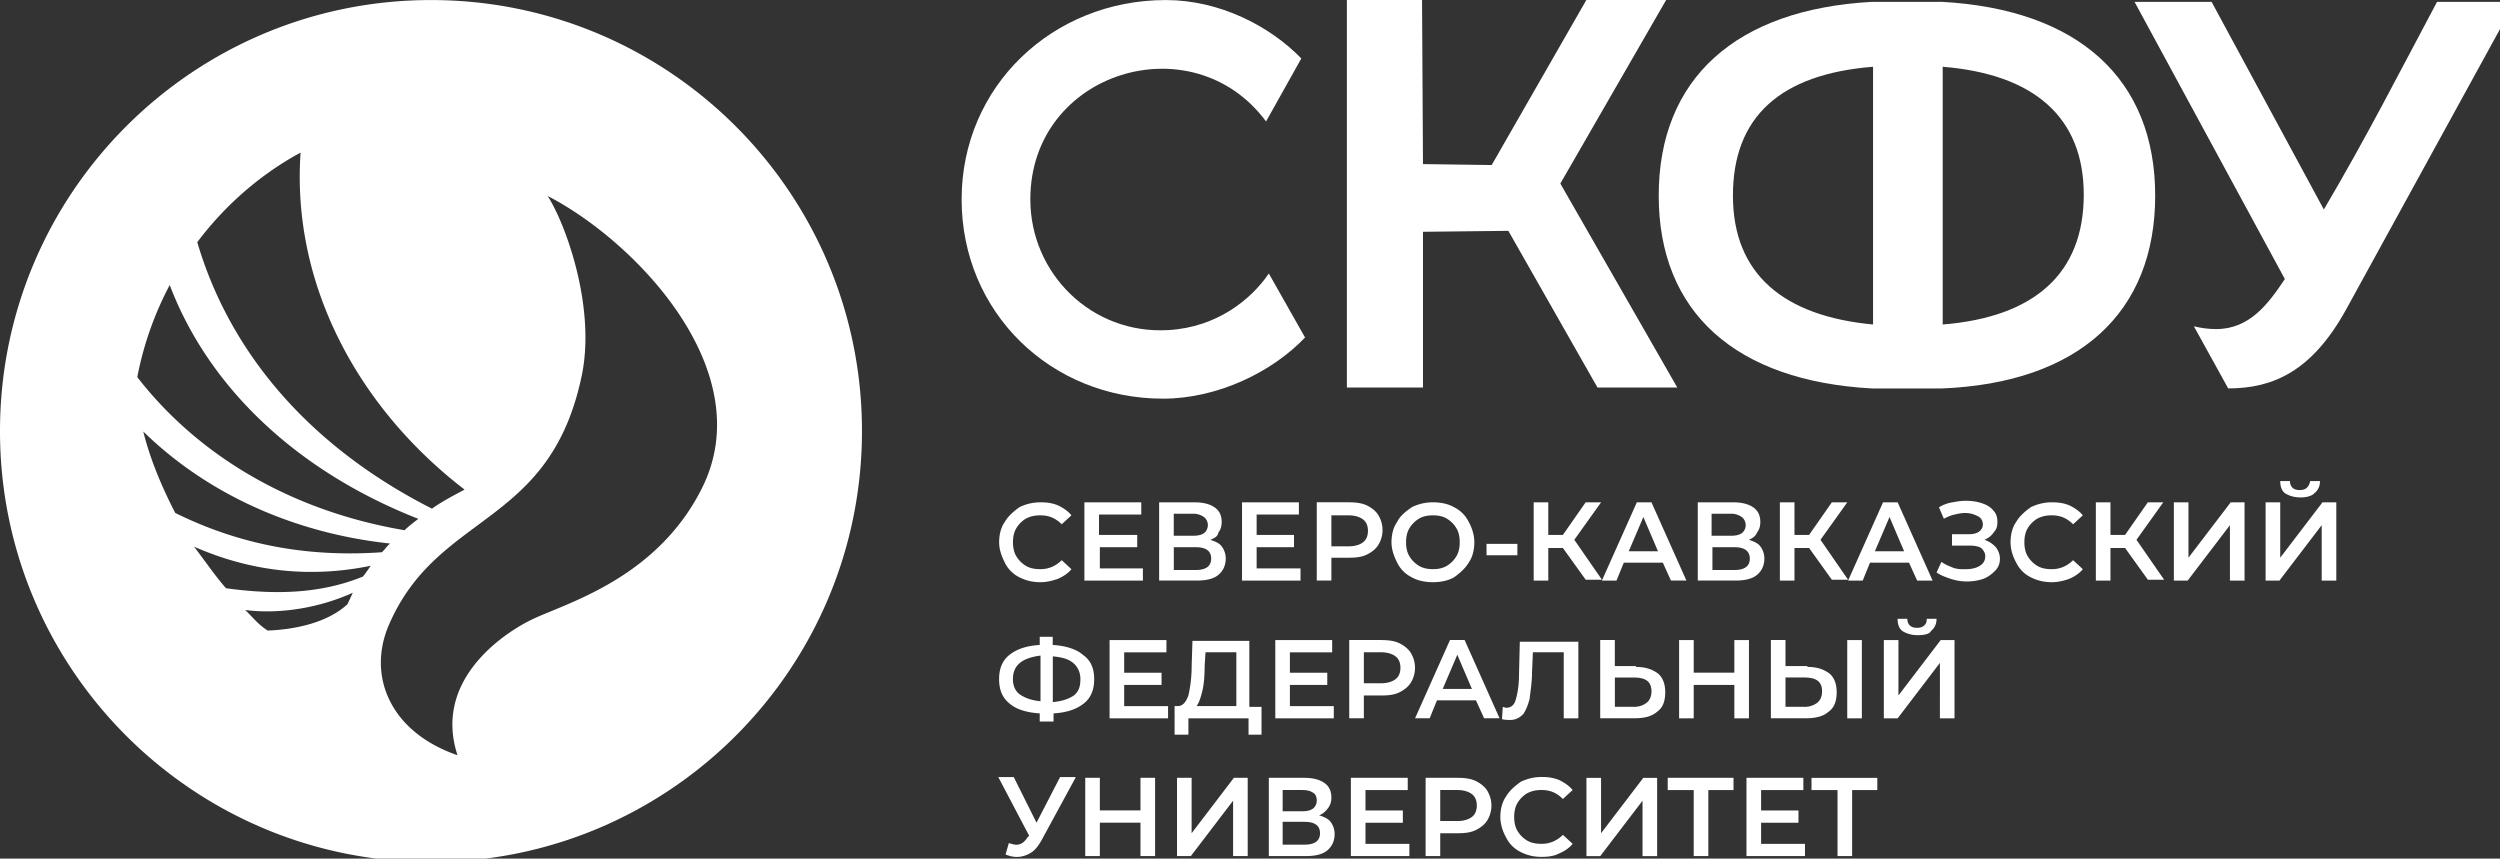 <svg width="396" height="136" fill="none" xmlns="http://www.w3.org/2000/svg"><rect width="100%" height="100%" fill="#333333" stroke="none"/><path fill-rule="evenodd" clip-rule="evenodd" d="M68.268 136.545c37.706 0 68.268-30.571 68.268-68.268 0-37.706-30.571-68.269-68.268-68.269C30.562.008 0 30.58 0 68.277c-.008 37.697 30.563 68.268 68.268 68.268zm.158-55.972c-19.556-9.924-32.06-24.826-37.18-42.21 4.395-5.836 9.94-10.706 16.367-14.194-1.465 20.921 9.15 40.461 25.975 53.382l-.275.15c-1.457.774-3.513 1.865-4.887 2.872zm23.72-21.055c2.264-10.864-2.548-24.052-5.395-28.473 14.028 7.244 33.634 27.749 24.484 46.19-6.06 12.221-17.341 16.867-23.935 19.581-1.349.558-2.506 1.032-3.372 1.474-5.137 2.605-15.185 9.973-11.456 21.338-10.74-3.697-14.36-12.638-10.84-20.714 3.406-7.843 8.7-11.764 13.996-15.685 6.827-5.062 13.678-10.14 16.517-23.71zM61.773 86.093c-15.493-1.665-29.139-8.026-39.079-17.742 1.107 4.455 2.956 8.809 5.062 12.897 10.174 5.028 20.888 7.06 32.735 6.227.192-.167.375-.391.566-.616.225-.267.458-.541.716-.766zm-3.03 3.522c-9.79 2.006-19.115.882-28.007-3.023.658.858 1.233 1.64 1.79 2.39 1.033 1.407 1.982 2.706 3.272 4.196 7.601 1.04 14.828.94 21.688-1.848.208-.225.54-.7.824-1.116.166-.242.325-.466.433-.6zm-18.882 8.05c.724.758 1.474 1.54 2.54 2.215 4.287-.158 9.457-1.224 12.637-4.171l.85-1.824c-5.088 2.323-11.407 3.464-17.06 2.74.359.324.7.682 1.033 1.04zM24.185 35.55s-.025 0-.025.026l.025-.026zM66.27 82.19c-.641.466-1.698 1.298-2.181 1.798C46.18 80.965 31.403 72.19 21.746 59.735a52.109 52.109 0 015.137-14.586c6.144 16.143 20.014 29.43 39.387 37.04z" fill="#fff"/><path d="M364.41 78.791c-1.032 0-1.798-.258-2.447-.649-.516-.391-.774-1.032-.774-1.94h1.54c0 .392.133.775.383 1.033.258.258.641.39 1.157.39s.899-.124 1.157-.39c.258-.258.383-.517.516-1.033h1.541c0 .775-.259 1.424-.9 1.94-.374.391-1.14.65-2.173.65zm-5.536.775h2.315v8.775l6.693-8.775h2.19v12.396h-2.315v-8.775l-6.693 8.775h-2.19V79.566zm-14.536 0h2.314v8.775l6.694-8.775h2.19v12.396h-2.315v-8.775l-6.693 8.775h-2.19V79.566zm-7.726 7.234h-2.314v5.162h-2.315V79.566h2.315v5.162h2.314l3.605-5.162h2.448l-4.246 5.936 4.379 6.327h-2.573l-3.613-5.028zm-11.581 5.42c-1.29 0-2.314-.258-3.346-.774a5.044 5.044 0 01-2.315-2.323c-.516-.907-.899-2.064-.899-3.23 0-1.165.258-2.323.899-3.23.516-.908 1.415-1.682 2.315-2.323a7.503 7.503 0 013.346-.774c1.033 0 1.932.125 2.831.516.774.383 1.549.899 2.056 1.548l-1.54 1.416c-.899-.9-1.931-1.416-3.347-1.416-.899 0-1.54.125-2.314.517a4.35 4.35 0 00-1.54 1.548c-.383.65-.516 1.424-.516 2.198s.133 1.549.516 2.198a4.495 4.495 0 001.54 1.548c.641.383 1.415.517 2.314.517 1.291 0 2.448-.517 3.347-1.424l1.54 1.424c-.516.649-1.29 1.165-2.189 1.548-.766.258-1.665.516-2.698.516zm-10.681-6.71c.774.258 1.29.65 1.798 1.166.383.516.641 1.165.641 1.806 0 .775-.258 1.424-.774 1.94s-1.157 1.032-1.931 1.29c-.775.259-1.674.392-2.573.392a8.09 8.09 0 01-2.448-.391c-.774-.259-1.548-.517-2.314-1.033l.774-1.682c.516.392 1.157.65 1.798.908s1.291.258 1.932.258c.899 0 1.673-.133 2.314-.516.641-.391.899-.908.899-1.549 0-.516-.258-.907-.641-1.29-.383-.258-1.032-.383-1.798-.383h-2.83v-1.807h2.705c.641 0 1.157-.125 1.54-.391.383-.258.642-.65.642-1.166 0-.516-.259-1.032-.775-1.29s-1.157-.516-2.056-.516c-.516 0-1.157.125-1.674.258-.641.133-1.157.391-1.673.65l-.774-1.807a5.686 5.686 0 012.056-.775c.774-.133 1.416-.258 2.19-.258.899 0 1.798.125 2.572.392.775.258 1.416.64 1.799 1.157.516.516.641 1.165.641 1.806 0 .65-.134 1.166-.517 1.549-.491.766-1.007 1.024-1.523 1.282zm-12.738 1.807l-2.314-5.42-2.315 5.42h4.629zm.774 1.806h-6.177l-1.157 2.84h-2.315l5.537-12.397h2.314l5.536 12.396h-2.447l-1.291-2.839zM286.56 86.8h-2.315v5.162h-2.314V79.566h2.314v5.162h2.315l3.605-5.162h2.447l-4.246 5.936 4.371 6.327h-2.572l-3.605-5.028zm-11.839 3.489c1.673 0 2.448-.65 2.448-1.807 0-1.165-.775-1.806-2.448-1.806h-3.472v3.613h3.472zm-3.605-5.428h3.089c.774 0 1.29-.133 1.673-.392.383-.258.641-.774.641-1.29s-.258-1.032-.641-1.29a2.848 2.848 0 00-1.673-.517h-3.089v3.489zm5.92.649c.774.258 1.415.516 1.798 1.032a3.2 3.2 0 01.641 1.932c0 1.032-.383 1.94-1.157 2.58-.775.65-1.932.908-3.472.908h-5.919V79.566h5.536c1.415 0 2.448.258 3.214.774.774.516 1.157 1.29 1.157 2.323 0 .65-.125 1.165-.516 1.681-.258.65-.766.908-1.282 1.166zm-14.412 1.807l-2.314-5.42-2.315 5.42h4.629zm.766 1.806h-6.177l-1.157 2.84h-2.315l5.537-12.397h2.314l5.536 12.396h-2.447l-1.291-2.839zM247.564 86.8h-2.315v5.162h-2.314V79.566h2.314v5.162h2.315l3.605-5.162h2.447l-4.246 5.936 4.379 6.327h-2.572l-3.613-5.028zm-12.097-.649h4.887v1.807h-4.887V86.15zm-8.492 4.005c.774 0 1.54-.134 2.19-.517a4.495 4.495 0 001.54-1.548c.383-.65.516-1.424.516-2.198s-.125-1.549-.516-2.198a4.356 4.356 0 00-1.54-1.548c-.641-.392-1.416-.517-2.19-.517s-1.54.125-2.19.517a4.438 4.438 0 00-1.548 1.548c-.383.65-.516 1.424-.516 2.198s.133 1.549.516 2.198a4.45 4.45 0 001.548 1.548c.65.383 1.424.517 2.19.517zm0 2.064c-1.29 0-2.448-.258-3.347-.774a5.046 5.046 0 01-2.314-2.323c-.516-1.032-.899-2.064-.899-3.23 0-1.165.258-2.323.899-3.23.516-1.033 1.415-1.682 2.314-2.323a7.51 7.51 0 013.347-.774c1.29 0 2.448.258 3.347.774a5.046 5.046 0 012.314 2.323c.516.899.899 2.065.899 3.23 0 1.166-.258 2.323-.899 3.23-.516.9-1.415 1.682-2.314 2.323-.899.516-2.057.774-3.347.774zm-13.379-5.678c1.032 0 1.798-.258 2.315-.649.516-.391.774-1.032.774-1.807 0-.774-.258-1.423-.774-1.806-.517-.392-1.291-.65-2.315-.65h-2.706v4.904h2.706v.008zm.125-6.976c1.032 0 2.056.125 2.831.516.774.383 1.415.899 1.798 1.548.383.65.641 1.416.641 2.323a4.47 4.47 0 01-.641 2.323c-.383.65-1.032 1.166-1.798 1.549-.775.39-1.674.516-2.831.516h-2.831v3.613h-2.314V79.557h5.145v.009zm-7.718 10.456v1.94h-9.266V79.566h9.008v1.94h-6.693v3.23h5.919v1.94h-5.919v3.355h6.951v-.009zm-16.6.267c1.673 0 2.447-.65 2.447-1.807 0-1.165-.774-1.806-2.447-1.806h-3.472v3.613h3.472zm-3.48-5.428h3.088c.775 0 1.291-.133 1.674-.392.383-.258.641-.774.641-1.29s-.258-1.032-.641-1.29a2.849 2.849 0 00-1.674-.517h-3.088v3.489zm5.794.649c.774.258 1.415.516 1.798 1.032a3.2 3.2 0 01.641 1.932c0 1.032-.383 1.94-1.157 2.58-.774.65-1.931.908-3.472.908h-5.919V79.566h5.536c1.416 0 2.448.258 3.214.774.774.516 1.157 1.29 1.157 2.323 0 .65-.125 1.165-.516 1.681-.125.65-.641.908-1.282 1.166zm-10.681 4.512v1.94h-9.267V79.566h9.008v1.94h-6.693v3.23h6.052v1.94h-5.919v3.355h6.819v-.009zm-16.21 2.198c-1.29 0-2.314-.258-3.347-.774a5.046 5.046 0 01-2.314-2.323c-.516-1.032-.899-2.064-.899-3.23 0-1.165.258-2.323.899-3.23.516-.908 1.415-1.682 2.314-2.323a7.51 7.51 0 013.347-.774c1.032 0 1.932.125 2.831.516.774.383 1.548.899 2.056 1.548l-1.54 1.416c-.899-.9-1.932-1.416-3.347-1.416-.899 0-1.548.125-2.314.517a4.36 4.36 0 00-1.541 1.548c-.383.65-.516 1.424-.516 2.198s.133 1.549.516 2.198c.383.641.9 1.157 1.541 1.548.641.383 1.415.517 2.314.517 1.29 0 2.448-.517 3.347-1.424l1.54 1.424c-.516.649-1.29 1.165-2.19 1.548-.774.258-1.673.516-2.697.516zm138.975 8.392c-1.032 0-1.798-.258-2.447-.65-.516-.39-.774-1.032-.774-1.939h1.54c0 .391.125.774.383 1.032s.641.392 1.157.392.899-.133 1.157-.392c.258-.258.383-.516.383-1.032h1.549c0 .774-.258 1.424-.9 1.94-.116.391-.89.649-2.048.649zm-5.403.775h2.315v8.774l6.693-8.774h2.19v12.396h-2.315V105l-6.693 8.783h-2.19v-12.396zm-5.794 0h2.314v12.396h-2.314v-12.396zm-6.819 10.581c.899 0 1.541-.258 2.057-.649.516-.392.774-1.033.774-1.807 0-1.548-.899-2.198-2.831-2.198h-2.964v4.646h2.964v.008zm.516-6.327c1.549 0 2.573.383 3.472 1.032.774.641 1.157 1.682 1.157 2.972 0 1.424-.383 2.456-1.29 3.097-.899.775-2.056 1.033-3.73 1.033h-5.403v-12.397h2.314v4.13h3.472v.133h.008zm-9.266-4.254v12.396h-2.314v-5.295h-6.436v5.295h-2.314v-12.396h2.314v5.161h6.436v-5.161h2.314zm-18.274 10.581c.899 0 1.54-.258 2.056-.649.517-.392.775-1.033.775-1.807 0-1.548-.899-2.198-2.831-2.198h-2.964v4.646h2.964v.008zm.383-6.327c1.54 0 2.573.383 3.472 1.032.774.641 1.157 1.682 1.157 2.972 0 1.424-.383 2.456-1.29 3.097-.9.775-2.057 1.033-3.73 1.033h-5.279v-12.397h2.315v4.13h3.347v.133h.008zm-9.133-4.254v12.396h-2.314v-10.465h-4.887l-.134 3.097c0 1.682-.258 3.097-.382 4.263-.259 1.032-.642 1.939-1.033 2.456-.516.516-1.157.907-2.056.907-.258 0-.774 0-1.291-.125l.125-1.94c.133 0 .383.134.516.134.775 0 1.291-.392 1.541-1.291.258-.907.516-2.198.516-4.004l.125-5.162h9.266v-.266h.008zm-16.859 7.742l-2.314-5.42-2.315 5.42h4.629zm.641 1.807h-6.177l-1.157 2.839h-2.315l5.537-12.397h2.314l5.536 12.397h-2.447l-1.291-2.839zm-15.052-2.706c1.032 0 1.798-.258 2.314-.649.517-.383.775-1.033.775-1.807s-.258-1.424-.775-1.807c-.516-.391-1.29-.649-2.314-.649h-2.706v4.904h2.706v.008zm.125-6.843c1.032 0 2.056.124 2.831.516.774.391 1.415.907 1.798 1.548s.641 1.424.641 2.323c0 .907-.258 1.682-.641 2.323s-1.033 1.165-1.798 1.548c-.775.392-1.674.516-2.831.516h-2.831v3.614h-2.314v-12.397h5.145v.009zm-7.593 10.456v1.94h-9.266v-12.396h9.008v1.939h-6.694v3.231h5.92v1.939h-5.92v3.356h6.952v-.009zm-20.455-6.327c0 1.548-.125 2.972-.383 4.004-.258 1.033-.516 1.807-.899 2.323h6.302v-8.525h-4.887l-.133 2.198zm9.008 6.327v4.521h-2.057v-2.581h-9.524v2.581h-2.189v-4.521h.516c.774 0 1.29-.649 1.673-1.682.258-1.165.516-2.714.516-4.778l.125-3.872h9.008v10.457h1.932v-.125zm-14.803 0v1.94h-9.266v-12.396h9.008v1.939h-6.694v3.231h5.92v1.939h-5.92v3.356h6.952v-.009zm-24.576-4.262c0 1.032.383 1.939 1.157 2.456.774.516 1.798.907 3.213 1.032v-7.226c-2.955.382-4.37 1.54-4.37 3.738zm6.435 3.613c1.415-.133 2.448-.516 3.222-1.033.774-.649 1.032-1.423 1.032-2.58 0-1.033-.383-1.94-1.157-2.581s-1.798-.908-3.213-1.033v7.227h.116zm6.436-3.613c0 1.681-.516 2.972-1.674 3.871-1.157.907-2.705 1.424-4.762 1.548v1.291h-2.189V113c-2.057-.124-3.73-.641-4.763-1.548-1.157-.908-1.673-2.198-1.673-3.871 0-1.682.516-2.973 1.673-3.872 1.158-.907 2.706-1.423 4.763-1.548v-1.291h2.056v1.291c2.056.133 3.73.649 4.762 1.548 1.291.899 1.807 2.19 1.807 3.872zm124.048 17.566h-3.988v10.457h-2.314v-10.457h-4.121v-1.94h10.423v1.94zm-11.456 8.517v1.94h-9.266v-12.397h9.008v1.94h-6.693v3.23h5.919v1.94h-5.919v3.355h6.951v-.008zm-11.189-8.517H270.6v10.457h-2.315v-10.457h-4.121v-1.94h10.424v1.94h.133zm-23.428-1.94h2.315v8.775l6.693-8.775h2.19v12.397h-2.314v-8.775l-6.694 8.775h-2.19v-12.397zm-7.076 12.522c-1.291 0-2.315-.258-3.347-.775a5.004 5.004 0 01-2.314-2.322c-.517-.908-.9-2.065-.9-3.231 0-1.165.258-2.322.9-3.23.516-.907 1.415-1.682 2.314-2.323a7.485 7.485 0 013.347-.774c1.032 0 1.931.133 2.83.516.775.392 1.541.908 2.057 1.549l-1.54 1.423c-.9-.907-1.932-1.423-3.347-1.423-.899 0-1.549.125-2.315.516a4.494 4.494 0 00-1.54 1.549c-.383.649-.516 1.423-.516 2.197 0 .775.125 1.549.516 2.198.383.65.899 1.166 1.54 1.549.65.383 1.416.516 2.315.516 1.282 0 2.447-.516 3.347-1.424l1.54 1.424c-.516.649-1.282 1.166-2.19 1.549-.766.391-1.665.516-2.697.516zm-13.379-5.678c1.032 0 1.798-.258 2.314-.65.517-.391.775-1.032.775-1.806s-.258-1.424-.775-1.807c-.516-.391-1.29-.649-2.314-.649h-2.706v4.904h2.706v.008zm.125-6.844c1.032 0 2.056.125 2.83.517.775.391 1.416.907 1.807 1.548.383.649.641 1.424.641 2.323 0 .907-.258 1.682-.641 2.323-.391.649-1.032 1.165-1.807 1.548-.774.391-1.673.516-2.83.516h-2.831v3.614h-2.314v-12.397h5.145v.008zm-7.718 10.457v1.94h-9.266v-12.397h9.008v1.94h-6.694v3.23h5.92v1.94h-5.92v3.355h6.952v-.008zm-16.601.125c1.674 0 2.448-.649 2.448-1.807 0-1.165-.774-1.806-2.448-1.806h-3.471v3.613h3.471zm-3.471-5.287h3.088c.775 0 1.282-.133 1.674-.391.383-.258.641-.774.641-1.29 0-.517-.133-1.033-.641-1.291-.392-.258-.899-.391-1.674-.391h-3.088v3.363zm5.786.641c.774.258 1.415.517 1.806 1.033.383.516.641 1.165.641 1.94 0 1.032-.382 1.939-1.157 2.58-.774.65-1.931.908-3.471.908h-5.795v-12.397h5.536c1.416 0 2.448.258 3.214.775.774.516 1.157 1.29 1.157 2.322 0 .65-.125 1.166-.516 1.682-.383.516-.766.899-1.415 1.157zm-22.52-5.936h2.314v8.775l6.694-8.775h2.189v12.397h-2.314v-8.775l-6.694 8.775h-2.189v-12.397zm-3.472 0v12.397h-2.315v-5.295h-6.435v5.295h-2.314v-12.397h2.314v5.162h6.435v-5.162h2.315zm-12.613 0l-5.403 9.941c-.516.907-1.033 1.548-1.674 1.94-.641.391-1.415.649-2.189.649-.641 0-1.157-.133-1.807-.383l.516-1.806c.517.133.9.258 1.158.258.774 0 1.29-.392 1.806-1.166l.258-.258-4.887-9.291h2.448l3.605 7.226 3.73-7.226h2.447v.116h-.008z" fill="#fff"/><path fill-rule="evenodd" clip-rule="evenodd" d="M184.224 63.148c8.675 0 17.35-4.263 22.495-9.69l-5.736-10.133c-2.797 4.113-8.234 8.517-15.876 8.958-12.197.733-21.904-8.958-21.904-20.705 0-20.264 25.725-28.048 37.339-12.338l5.586-9.982c-4.995-5.137-12.937-9.25-21.463-9.25-17.932 0-32.344 13.654-32.344 31.57 0 17.908 14.112 31.57 31.903 31.57z" fill="#fff"/><path d="M253.042 61.383h12.638l-18.524-32.31L263.915 0h-12.638l-14.994 26.142-10.882-.15L225.252 0h-11.906v61.383h12.055V36.715l13.521-.15 14.12 24.818z" fill="#fff"/><path d="M274.496 30.987c0-12.48 7.493-19.24 22.196-20.414v40.828c-14.112-1.324-22.196-7.934-22.196-20.414zm33.227 20.414V10.573c14.403 1.174 22.345 7.934 22.345 20.264 0 12.48-7.792 19.39-22.345 20.564zm33.659-20.414c0-18.507-12.196-29.513-33.809-30.696H296.55c-21.613 1.174-33.809 12.189-33.809 30.696 0 18.5 12.196 29.372 33.809 30.546h11.023c21.754-.883 33.809-12.047 33.809-30.546zM386.031.291c-6.027 11.306-11.172 21.438-17.933 32.894L350.315.291H338.11L361.921 44.2c-2.648 3.963-5.586 7.926-10.881 7.926-1.174 0-2.356-.15-3.53-.441l5.436 9.84c7.06 0 13.229-2.647 18.666-12.48L398.369.292h-12.338z" fill="#fff"/></svg>